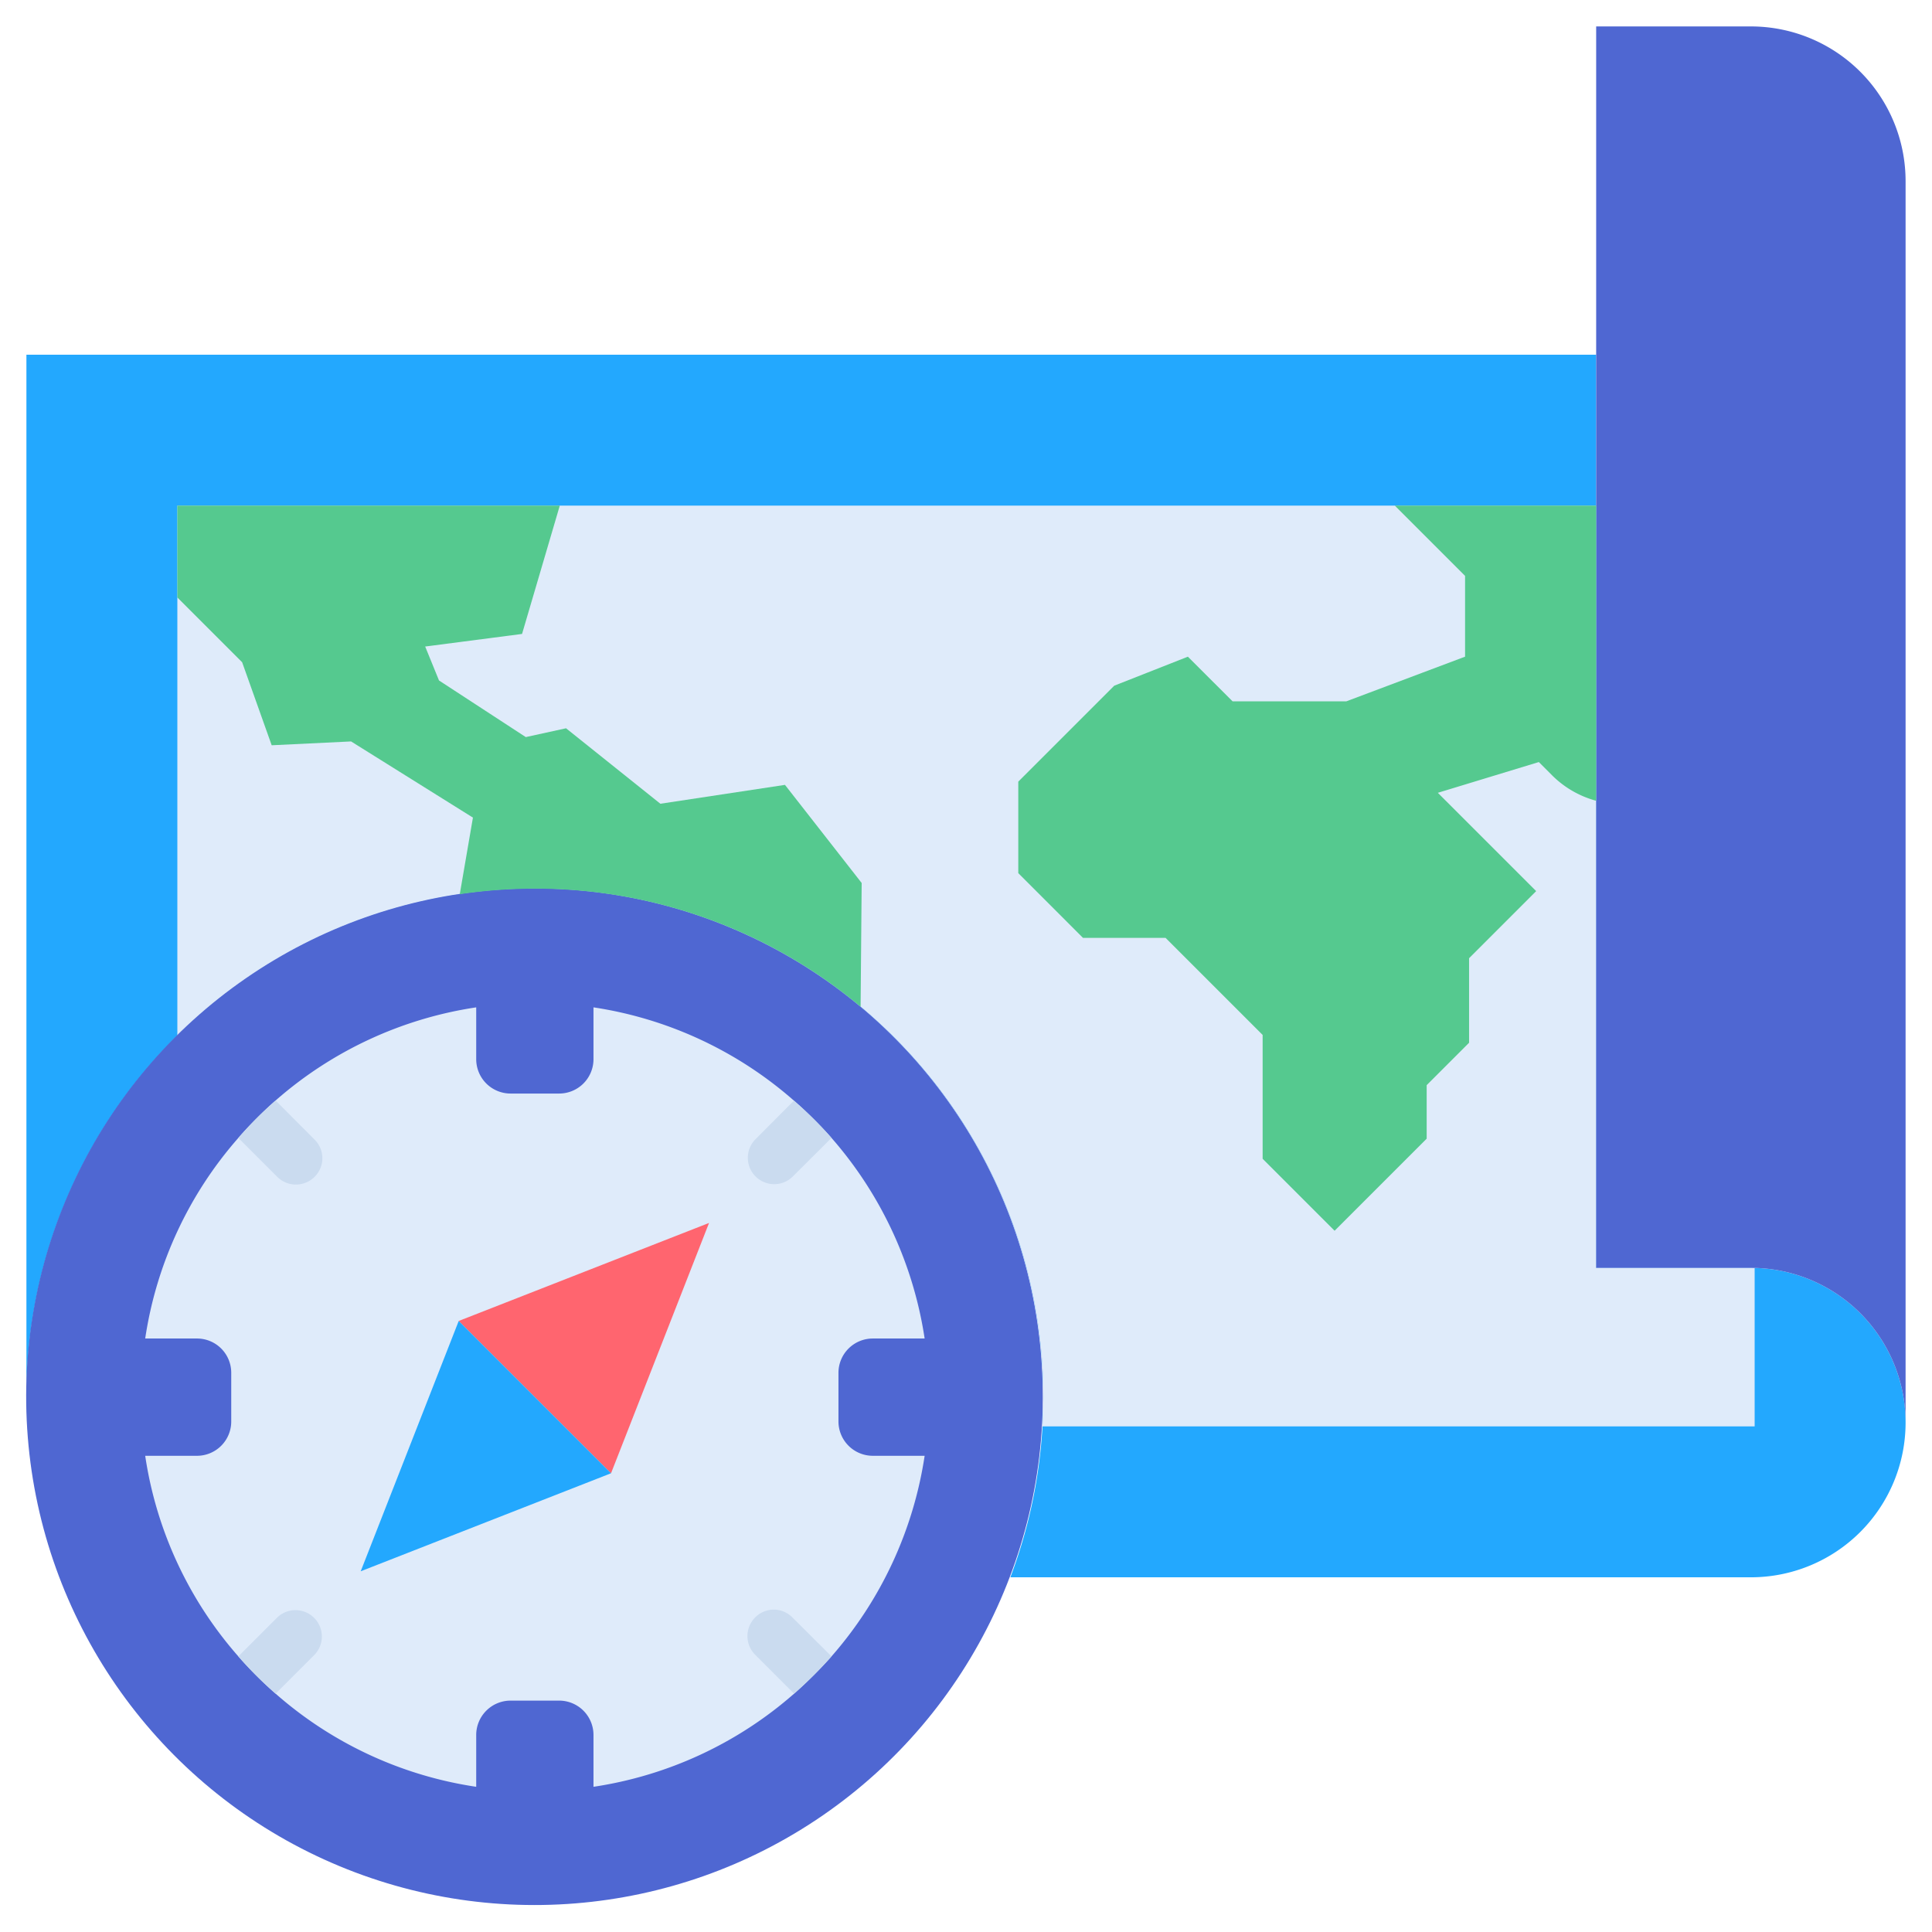 <svg id="Layer_2" height="512" viewBox="0 0 128 128" width="512" xmlns="http://www.w3.org/2000/svg" data-name="Layer 2"><path d="m116 84h-10.25v-60.5h-104v69.063a33.687 33.687 0 1 1 65.189 11.937h49.061a10.25 10.25 0 0 0 0-20.5z" fill="#23a8fe"/><path d="m116 84h-10.25v-50.5h-94v35.115a33.683 33.683 0 0 1 57.373 23.948c0 .65-.023 1.3-.059 1.938h47.186v-10.488c-.084-.002-.166-.013-.25-.013z" fill="#dfebfa"/><path d="m116 1.751h-10.25v82.249h10.25a10.25 10.25 0 0 1 10.25 10.25v-82.25a10.25 10.25 0 0 0 -10.25-10.249z" fill="#4f67d2"/><path d="m105.75 44.554v-11.054h-13.339l4.654 4.654v5.352l-7.865 2.958h-7.54l-2.96-2.957-4.879 1.922-6.357 6.357v6.062l4.287 4.288h5.471l6.431 6.431v8.205l4.768 4.768 6.1-6.1v-3.547l2.809-2.809v-5.6l4.445-4.445-6.515-6.514 6.692-2.037.872.873a6.54 6.54 0 0 0 2.926 1.692z" fill="#55c98f"/><circle cx="35.437" cy="92.563" fill="#4f67d2" r="33.687" transform="matrix(.429 -.903 .903 .429 -63.375 84.826)"/><path d="m57.82 96.45h3.44a26.051 26.051 0 0 1 -6.17 13.29 28.9 28.9 0 0 1 -2.48 2.47 25.965 25.965 0 0 1 -13.29 6.17v-3.43a2.277 2.277 0 0 0 -2.27-2.28h-3.22a2.279 2.279 0 0 0 -2.28 2.28v3.43a25.891 25.891 0 0 1 -13.29-6.17 26.175 26.175 0 0 1 -2.47-2.47 25.891 25.891 0 0 1 -6.17-13.29h3.43a2.27 2.27 0 0 0 2.27-2.28v-3.22a2.268 2.268 0 0 0 -2.27-2.27h-3.43a25.928 25.928 0 0 1 6.17-13.29 26.281 26.281 0 0 1 2.47-2.48 25.971 25.971 0 0 1 13.29-6.17v3.44a2.277 2.277 0 0 0 2.28 2.27h3.22a2.275 2.275 0 0 0 2.27-2.27v-3.44a25.985 25.985 0 0 1 13.28 6.18 26.377 26.377 0 0 1 2.49 2.47 26.089 26.089 0 0 1 6.17 13.29h-3.44a2.275 2.275 0 0 0 -2.27 2.27v3.22a2.277 2.277 0 0 0 2.27 2.28z" fill="#dfebfa"/><path d="m30.391 87.517 10.091 10.091 6.494-16.585z" fill="#ff656f"/><path d="m23.897 104.102 16.585-6.494-10.091-10.091z" fill="#23a8fe"/><g fill="#cadbef"><path d="m55.09 75.39-2.59 2.58a1.747 1.747 0 0 1 -2.47-2.47l2.57-2.58a26.377 26.377 0 0 1 2.49 2.47z"/><path d="m20.84 109.63-2.58 2.58a26.175 26.175 0 0 1 -2.47-2.47l2.58-2.58a1.747 1.747 0 0 1 2.47 2.47z"/><path d="m55.09 109.74a28.9 28.9 0 0 1 -2.48 2.47l-2.58-2.58a1.75 1.75 0 0 1 0-2.47 1.732 1.732 0 0 1 2.47 0z"/><path d="m20.84 77.97a1.75 1.75 0 0 1 -2.47 0l-2.58-2.58a26.281 26.281 0 0 1 2.47-2.48l2.58 2.59a1.732 1.732 0 0 1 0 2.47z"/></g><path d="m18 49.376 5.26-.254 8.073 5.046-.872 5.076a34.015 34.015 0 0 1 4.976-.368 33.548 33.548 0 0 1 21.58 7.824l.071-8.2-5.082-6.5-8.254 1.25-6.25-5-2.667.584-5.749-3.75-.917-2.25 6.418-.834 2.5-8.5h-25.337v6.083l4.292 4.292z" fill="#55c98f"/></svg>